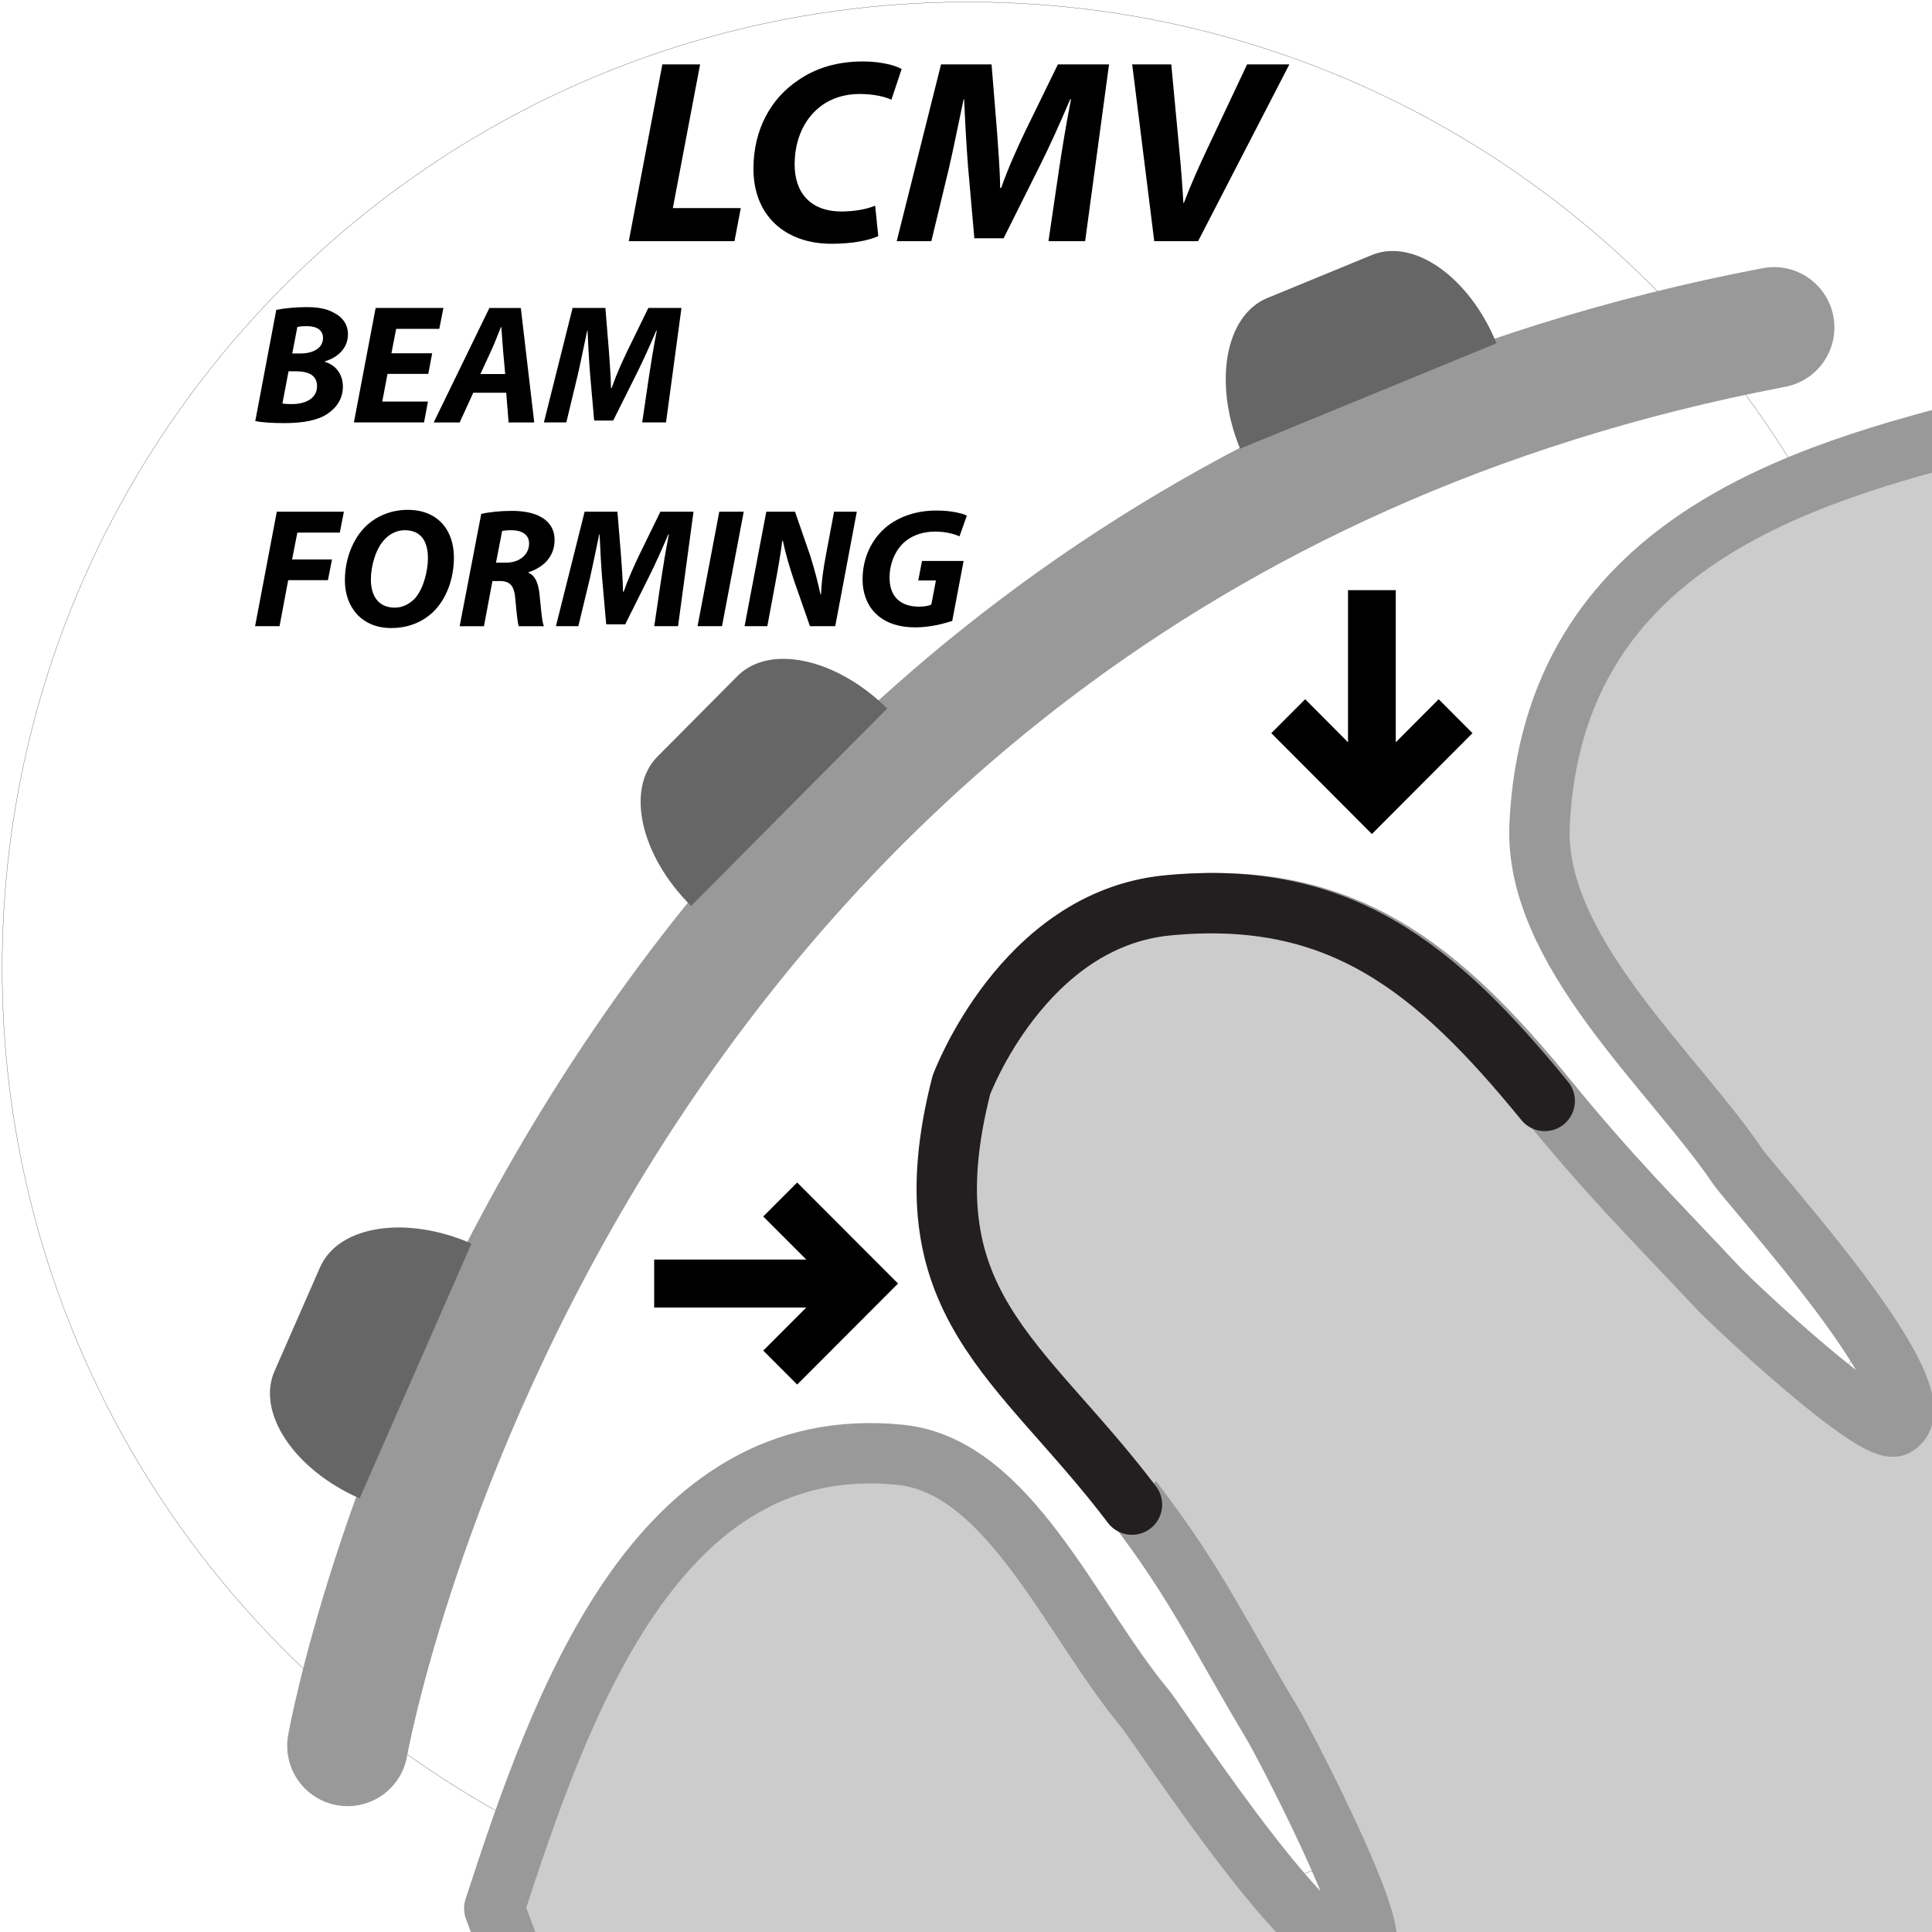 <?xml version="1.0" encoding="utf-8"?>
<!-- Generator: Adobe Illustrator 16.0.3, SVG Export Plug-In . SVG Version: 6.00 Build 0)  -->
<!DOCTYPE svg PUBLIC "-//W3C//DTD SVG 1.1//EN" "http://www.w3.org/Graphics/SVG/1.1/DTD/svg11.dtd">
<svg version="1.1" id="Layer_1" xmlns="http://www.w3.org/2000/svg" xmlns:xlink="http://www.w3.org/1999/xlink" x="0px" y="0px"
	 width="96px" height="96px" viewBox="0 0 96 96" enable-background="new 0 0 96 96" xml:space="preserve">
<g id="Layer_1_1_">
</g>
<path fill="none" stroke="#000000" stroke-width="0.01" stroke-miterlimit="10" d="M96.1,48.098
	c0,26.498-21.49,47.988-47.994,47.988c-26.51,0-48-21.49-48-47.988c0-26.507,21.49-47.998,48-47.998
	C74.609,0.1,96.1,21.59,96.1,48.098z"/>
<path fill="none" stroke="#999999" stroke-width="6" stroke-linecap="round" stroke-linejoin="round" stroke-miterlimit="10" d="
	M88.15,16.272c-60.501,11.54-70.879,70.475-70.879,70.475"/>
<path fill="none" stroke="#000000" stroke-width="3" stroke-linecap="round" stroke-linejoin="round" stroke-miterlimit="10" d="
	M95.887,34.294"/>
<path fill="#949494" d="M40.906,94.251c0.047,0.092,0.091,0.185,0.137,0.274c0.129-0.127,0.045-0.256,0.004-0.385
	C41,94.178,40.953,94.214,40.906,94.251z"/>
<path fill="#666666" d="M74.361,17.058L74.361,17.058c-1.338-3.278-4.106-5.242-6.195-4.386l-5.193,2.137
	c-2.089,0.855-2.695,4.207-1.355,7.486l0,0"/>
<path fill="#666666" d="M44.083,35.205L44.083,35.205c-2.514-2.494-5.843-3.219-7.438-1.613l-3.976,4.002
	c-1.592,1.604-0.845,4.926,1.671,7.422l0,0"/>
<path fill="#666666" d="M23.427,61.793L23.427,61.793c-3.246-1.422-6.611-0.898-7.521,1.172l-2.265,5.165
	c-0.909,2.07,0.984,4.901,4.229,6.324l0,0"/>
<path d="M66.982,29.326v7.556l-2.129-2.138L63.17,36.43l4.998,5.012l4.999-5.012l-1.679-1.686l-2.133,2.139v-7.557"/>
<path d="M32.506,64.971h7.556l-2.137,2.139l1.686,1.688l5.012-5.02l-5.012-5.019l-1.686,1.687l2.139,2.141h-7.558"/>
<g>
	<path d="M13.729,15.396c0.405-0.076,0.928-0.135,1.494-0.135c0.591,0,1.03,0.076,1.409,0.304c0.38,0.194,0.658,0.557,0.658,1.038
		c0,0.717-0.532,1.173-1.147,1.35v0.025c0.548,0.168,0.895,0.616,0.895,1.24c0,0.607-0.329,1.055-0.776,1.35
		c-0.481,0.321-1.198,0.456-2.144,0.456c-0.641,0-1.156-0.042-1.434-0.101L13.729,15.396z M14.033,20.054
		c0.143,0.017,0.287,0.025,0.464,0.025c0.658,0,1.257-0.262,1.257-0.895c0-0.565-0.473-0.734-1.038-0.734h-0.379L14.033,20.054z
		 M14.522,17.564h0.405c0.667,0,1.123-0.287,1.123-0.768c0-0.414-0.337-0.59-0.802-0.59c-0.211,0-0.38,0.017-0.473,0.042
		L14.522,17.564z"/>
	<path d="M21.281,18.577h-2.025l-0.262,1.375h2.27L21.07,20.99h-3.485l1.08-5.688h3.367l-0.203,1.038h-2.144l-0.236,1.215h2.025
		L21.281,18.577z"/>
	<path d="M23.516,19.514l-0.675,1.477H21.55l2.768-5.688h1.561l0.667,5.688h-1.274l-0.118-1.477H23.516z M25.103,18.585l-0.11-1.224
		c-0.025-0.312-0.059-0.768-0.084-1.114h-0.017c-0.143,0.346-0.304,0.785-0.456,1.114l-0.565,1.224H25.103z"/>
	<path d="M31.911,20.99l0.346-2.346c0.093-0.616,0.22-1.401,0.38-2.219h-0.025c-0.312,0.734-0.667,1.519-0.979,2.143l-1.164,2.329
		h-0.945l-0.203-2.304c-0.05-0.625-0.093-1.409-0.126-2.168h-0.017c-0.161,0.751-0.329,1.603-0.473,2.219L28.14,20.99h-1.114
		l1.426-5.688h1.629l0.177,2.16c0.034,0.532,0.093,1.182,0.101,1.814h0.034c0.219-0.633,0.523-1.299,0.768-1.814l1.055-2.16h1.646
		l-0.768,5.688H31.911z"/>
	<path d="M13.754,25.427h3.333l-0.202,1.038h-2.11l-0.261,1.333h1.983l-0.203,1.03H14.32l-0.43,2.287h-1.215L13.754,25.427z"/>
	<path d="M22.555,27.705c0,1.038-0.363,2.042-1.013,2.684c-0.531,0.515-1.249,0.818-2.101,0.818c-1.477,0-2.304-1.046-2.304-2.371
		c0-1.029,0.38-2.05,1.046-2.692c0.532-0.506,1.257-0.81,2.076-0.81C21.762,25.334,22.555,26.347,22.555,27.705z M19.137,26.777
		c-0.456,0.447-0.708,1.333-0.708,2.017c0,0.801,0.363,1.4,1.189,1.4c0.354,0,0.692-0.16,0.954-0.413
		c0.447-0.447,0.692-1.384,0.692-2.042c0-0.709-0.253-1.393-1.147-1.393C19.736,26.347,19.399,26.507,19.137,26.777z"/>
	<path d="M23.912,25.537c0.38-0.093,0.954-0.152,1.519-0.152c0.54,0,1.097,0.084,1.493,0.329c0.372,0.219,0.633,0.582,0.633,1.114
		c0,0.844-0.565,1.367-1.291,1.604v0.034c0.337,0.143,0.481,0.523,0.54,1.038c0.067,0.633,0.118,1.375,0.219,1.612h-1.249
		c-0.05-0.152-0.109-0.641-0.168-1.342c-0.051-0.692-0.287-0.903-0.768-0.903h-0.371l-0.422,2.245H22.84L23.912,25.537z
		 M24.646,27.958h0.506c0.658,0,1.139-0.396,1.139-0.954c0-0.456-0.388-0.658-0.869-0.658c-0.228,0-0.371,0.017-0.472,0.042
		L24.646,27.958z"/>
	<path d="M32.51,31.114l0.346-2.346c0.093-0.616,0.22-1.401,0.38-2.219H33.21c-0.312,0.734-0.667,1.519-0.979,2.143l-1.164,2.329
		h-0.945l-0.203-2.304c-0.05-0.625-0.093-1.409-0.126-2.168h-0.017c-0.161,0.751-0.329,1.603-0.473,2.219l-0.565,2.346h-1.114
		l1.426-5.688h1.629l0.177,2.16c0.034,0.532,0.093,1.182,0.101,1.814h0.034c0.219-0.633,0.523-1.299,0.768-1.814l1.055-2.16h1.646
		l-0.768,5.688H32.51z"/>
	<path d="M36.956,25.427l-1.08,5.688h-1.215l1.08-5.688H36.956z"/>
	<path d="M36.997,31.114l1.08-5.688h1.426l0.751,2.169c0.228,0.726,0.38,1.316,0.515,1.94h0.025
		c0.025-0.582,0.101-1.207,0.262-2.042l0.388-2.067h1.13l-1.071,5.688h-1.257l-0.793-2.271c-0.253-0.768-0.405-1.282-0.557-1.983
		l-0.025,0.009c-0.067,0.548-0.203,1.358-0.372,2.253l-0.371,1.991H36.997z"/>
	<path d="M47.316,30.853c-0.439,0.144-1.122,0.321-1.839,0.321c-0.785,0-1.426-0.203-1.899-0.625
		c-0.456-0.405-0.717-1.029-0.717-1.755c0-1.063,0.438-1.983,1.164-2.599c0.642-0.532,1.519-0.827,2.506-0.827
		c0.743,0,1.291,0.144,1.51,0.253l-0.363,1.029c-0.262-0.118-0.7-0.236-1.207-0.236c-0.565,0-1.072,0.161-1.451,0.456
		c-0.49,0.388-0.819,1.063-0.819,1.839c0,0.954,0.565,1.435,1.46,1.435c0.278,0,0.481-0.042,0.616-0.102l0.228-1.198h-0.877
		l0.186-0.97h2.067L47.316,30.853z"/>
</g>
<g>
	<path d="M32.912,3.199h1.876l-1.355,7.142h3.376l-0.313,1.642h-5.252L32.912,3.199z"/>
	<path d="M43.641,11.735c-0.469,0.208-1.264,0.378-2.32,0.378c-2.319,0-3.883-1.408-3.883-3.728c0-1.968,0.886-3.507,2.215-4.393
		c0.913-0.638,1.995-0.938,3.233-0.938c0.952,0,1.668,0.222,1.916,0.377l-0.508,1.525c-0.261-0.13-0.834-0.287-1.59-0.287
		s-1.473,0.235-2.007,0.678c-0.743,0.599-1.212,1.603-1.212,2.828c0,1.395,0.782,2.333,2.333,2.333c0.612,0,1.225-0.104,1.668-0.287
		L43.641,11.735z"/>
	<path d="M52.098,11.983l0.533-3.623c0.143-0.951,0.34-2.164,0.587-3.428h-0.04c-0.48,1.134-1.027,2.346-1.512,3.311l-1.797,3.597
		h-1.454l-0.313-3.558c-0.077-0.964-0.143-2.177-0.195-3.35h-0.025c-0.248,1.16-0.508,2.477-0.73,3.428l-0.874,3.623h-1.72
		l2.202-8.784h2.51l0.272,3.336c0.052,0.821,0.146,1.825,0.155,2.802h0.053c0.339-0.978,0.809-2.007,1.188-2.802l1.629-3.336h2.541
		l-1.187,8.784H52.098z"/>
	<path d="M57.354,11.983l-1.096-8.784H58.2l0.393,4.183c0.091,0.925,0.156,1.786,0.208,2.698h0.026C59.152,9.22,59.57,8.282,60,7.37
		l1.968-4.17h2.099l-4.535,8.784L57.354,11.983L57.354,11.983z"/>
</g>
<g>
	
		<path fill="#CCCCCC" stroke="#999999" stroke-width="3" stroke-linecap="round" stroke-linejoin="round" stroke-miterlimit="10" d="
		M110.42,111.535l6.236-77.675L98.77,21.208c-9.19,2.316-21.599,5.802-22.269,19.756c-0.301,6.239,6.556,12.163,9.839,16.988
		c0.758,1.114,10.26,11.474,7.873,12.9c-0.999,0.59-8.015-5.97-8.882-6.897c-3.299-3.514-5.263-5.443-8.367-9.238
		c-5.438-6.676-10.215-10.548-18.739-9.733c-7.191,0.691-10.257,8.942-10.257,8.942c-2.778,10.877,2.927,13.51,8.485,20.849
		c3.011,3.944,4.207,6.586,6.754,10.84c0.675,1.12,5.3,10.039,4.65,11.093c-1.56,2.512-10.146-10.835-10.994-11.85
		c-3.681-4.438-6.742-12.025-12.137-12.57c-12.102-1.223-16.866,12.406-20.167,22.54l4.914,13.164L110.42,111.535z"/>
	
		<path fill="#CCCCCC" stroke="#231F20" stroke-width="3" stroke-linecap="round" stroke-linejoin="round" stroke-miterlimit="10" d="
		M76.757,54.705c-5.438-6.661-10.215-10.533-18.739-9.718c-7.19,0.691-10.248,8.927-10.248,8.927
		c-2.778,10.877,2.92,13.51,8.477,20.849"/>
</g>
</svg>
